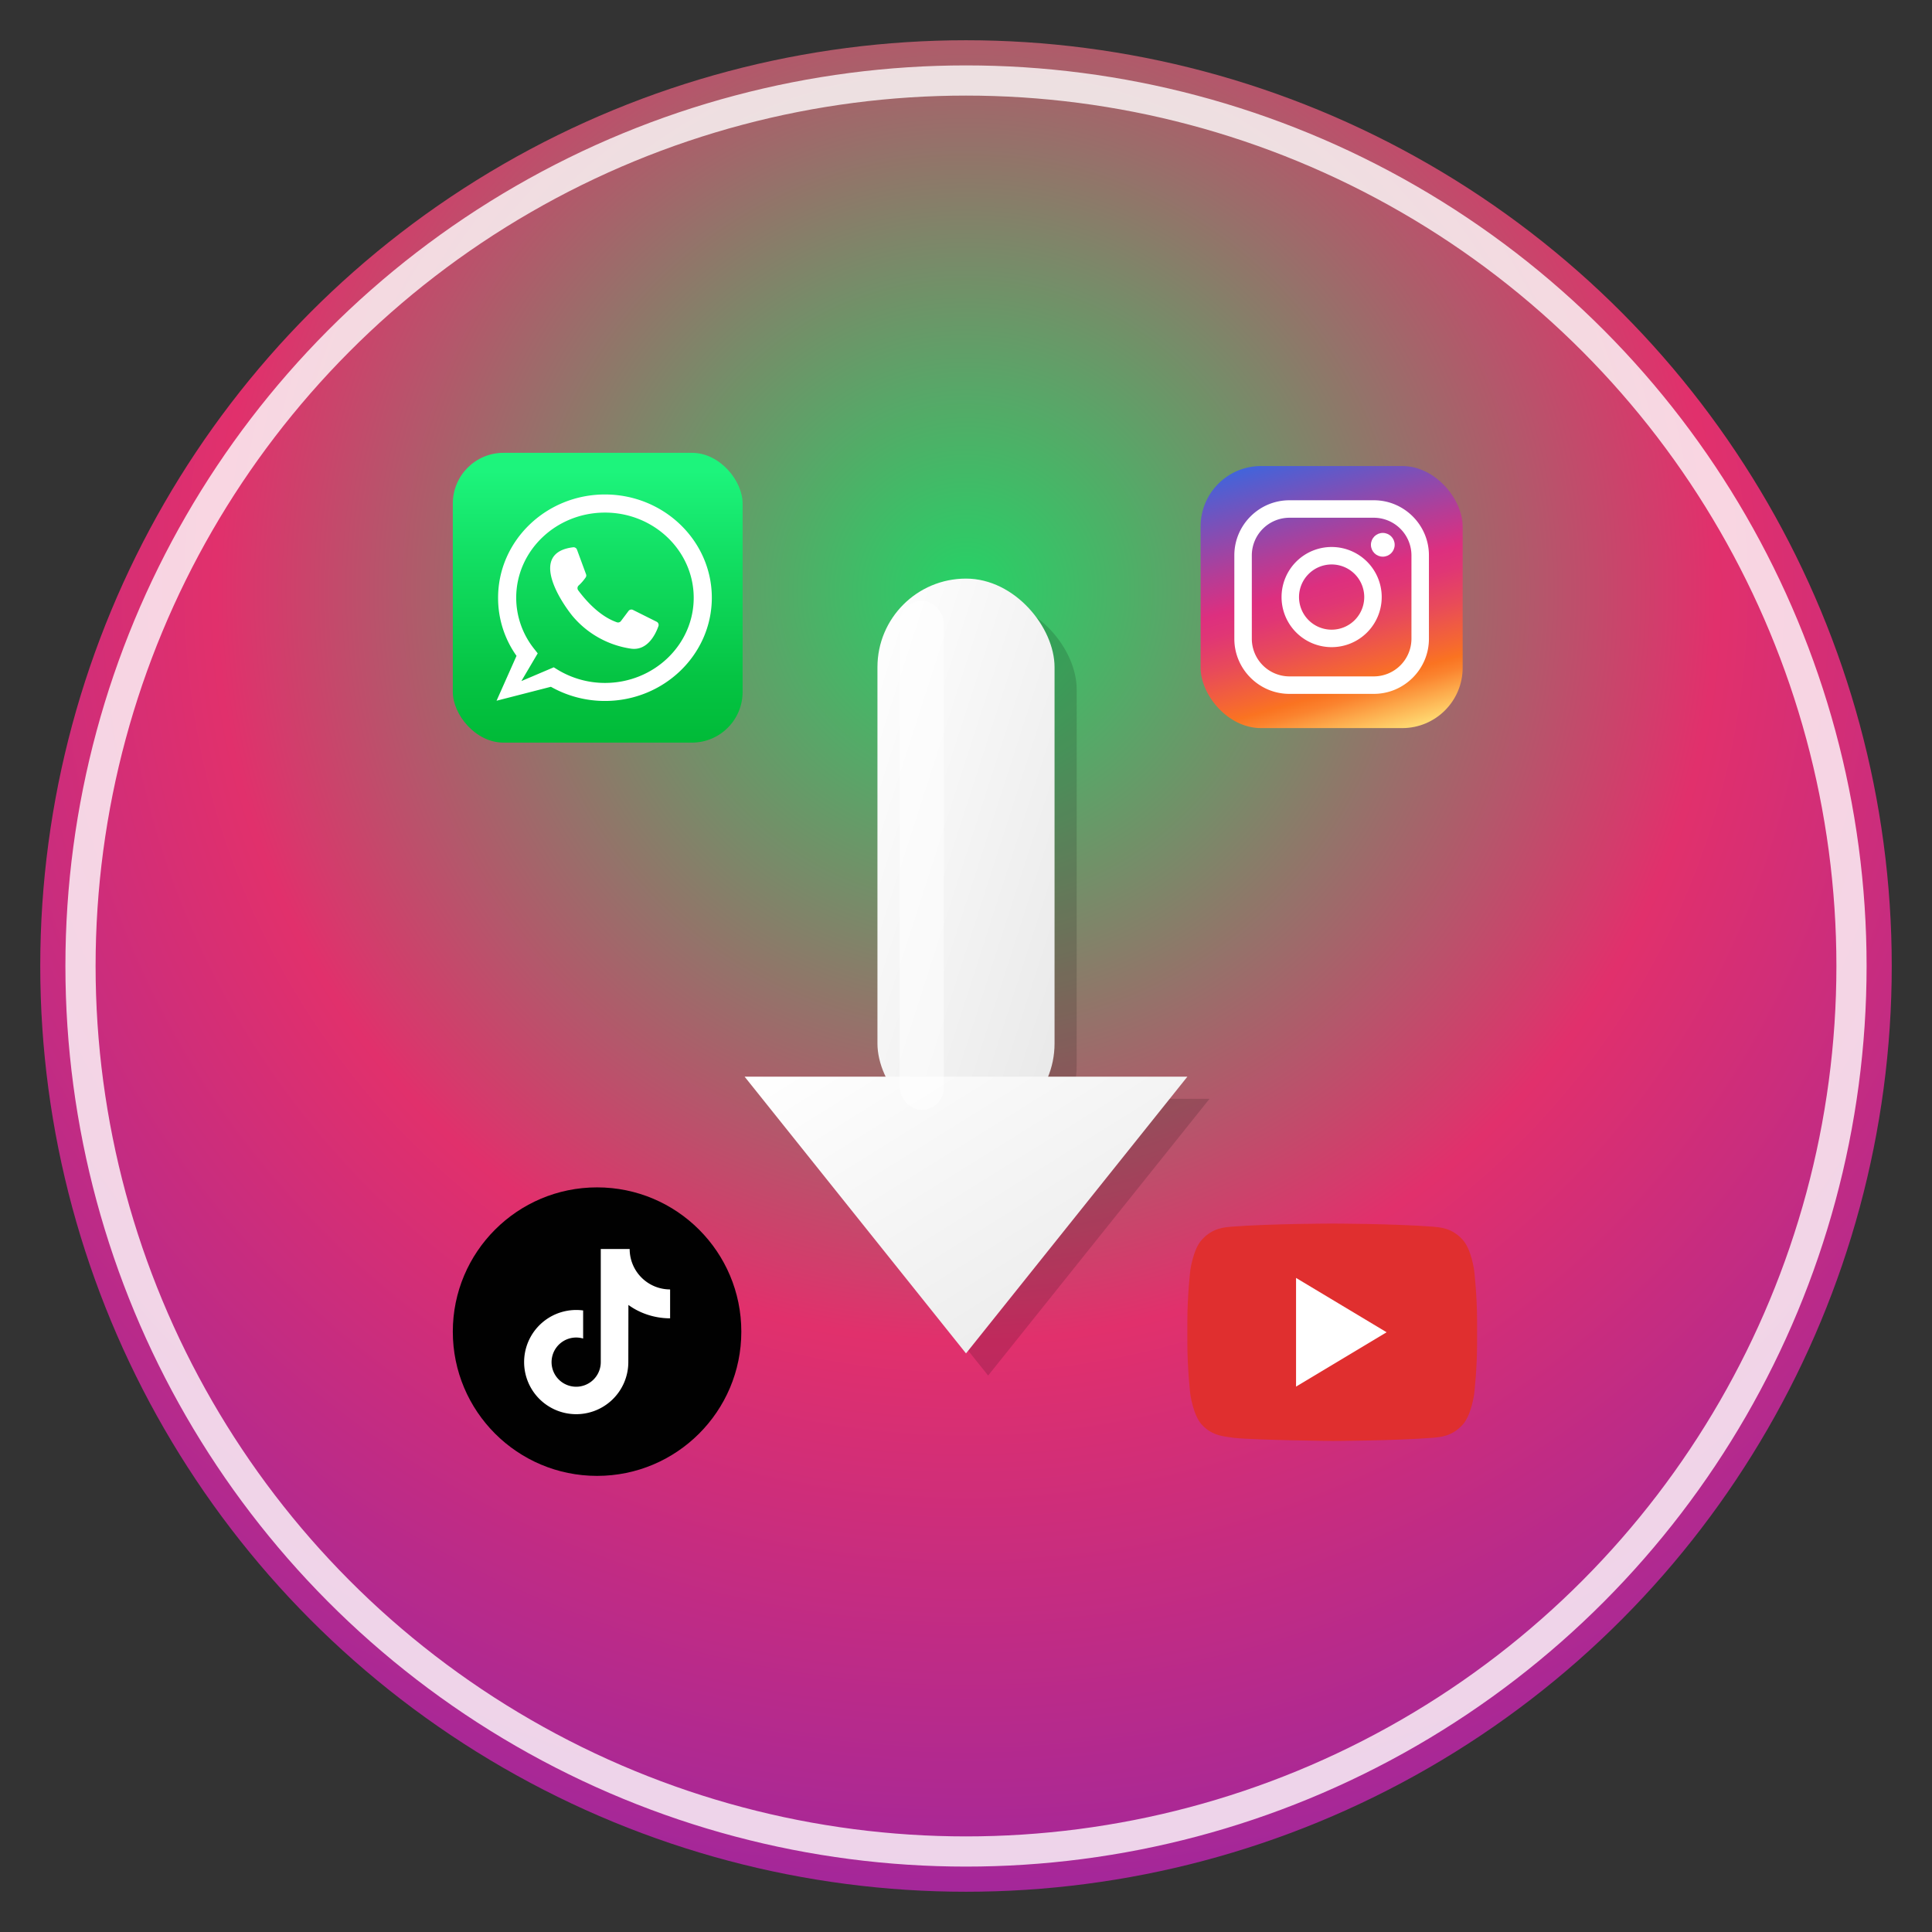 <svg viewBox="0 0 192 192" xmlns="http://www.w3.org/2000/svg" xmlns:xlink="http://www.w3.org/1999/xlink" font-family="Arial, sans-serif">
  <rect x="0" y="0" width="192" height="192" fill="#333333" stroke="none"/>
  <!-- 
    Final Enhanced Social Media Download Icon
    Author: Gemini
    Description: This version incorporates the specific SVG assets provided by the user for maximum accuracy.
    The icons have been scaled and positioned to fit the layout.
  -->
  <defs>
    <!-- Main background gradient: A vibrant mix of social media brand colors -->
    <radialGradient id="mainGradient" cx="50%" cy="30%" r="80%">
      <stop offset="0%" stop-color="#25D366" /> <!-- WhatsApp Green -->
      <stop offset="50%" stop-color="#E1306C" /> <!-- Instagram Pink -->
      <stop offset="100%" stop-color="#8E24AA" /> <!-- Instagram Purple -->
    </radialGradient>

    <!-- Clean white gradient for the main download arrow for a subtle 3D effect -->
    <linearGradient id="arrowGradient" x1="0%" y1="0%" x2="100%" y2="100%">
      <stop offset="0%" stop-color="#FFFFFF" />
      <stop offset="100%" stop-color="#E8E8E8" />
    </linearGradient>

    <!-- Gradient for WhatsApp icon, from user's SVG -->
    <linearGradient id="whatsapp-gradient" x1="32" y1="4" x2="32" y2="64.81" gradientUnits="userSpaceOnUse">
        <stop offset="0" stop-color="#1df47c"/>
        <stop offset="0.31" stop-color="#12df63"/>
        <stop offset="0.75" stop-color="#05c443"/>
        <stop offset="1" stop-color="#00ba37"/>
    </linearGradient>

    <!-- Gradient for the new Instagram icon -->
    <linearGradient gradientUnits="userSpaceOnUse" id="instagram-new-gradient" x1="328.27" x2="183.73" y1="508.05" y2="3.95">
        <stop offset="0" stop-color="#ffdb73"/>
        <stop offset="0.08" stop-color="#fdad4e"/>
        <stop offset="0.15" stop-color="#fb832e"/>
        <stop offset="0.19" stop-color="#fa7321"/>
        <stop offset="0.23" stop-color="#f6692f"/>
        <stop offset="0.37" stop-color="#e84a5a"/>
        <stop offset="0.48" stop-color="#e03675"/>
        <stop offset="0.55" stop-color="#dd2f7f"/>
        <stop offset="0.68" stop-color="#b43d97"/>
        <stop offset="0.97" stop-color="#4d60d4"/>
        <stop offset="1" stop-color="#4264db"/>
    </linearGradient>
  </defs>

  <!-- Main circular background with the gradient -->
  <circle cx="96" cy="96" r="92" fill="url(#mainGradient)" />
  
  <!-- Inner white border for a clean finish -->
  <circle cx="96" cy="96" r="88" fill="none" stroke="#FFFFFF" stroke-width="3" stroke-opacity="0.8" />

  <!-- Main Download Arrow -->
  <g transform="translate(96, 96) scale(1.1)">
    <!-- Arrow Shadow for depth -->
    <g transform="translate(2, 2)" opacity="0.15">
        <rect x="-8" y="-35" width="16" height="50" rx="8" fill="#000"/>
        <polygon points="-20,10 0,35 20,10" fill="#000"/>
    </g>
    <!-- Arrow Body -->
    <rect x="-8" y="-35" width="16" height="50" rx="8" fill="url(#arrowGradient)" />
    <polygon points="-20,10 0,35 20,10" fill="url(#arrowGradient)" />
    <!-- Arrow Highlight for a glossy effect -->
    <rect x="-6" y="-33" width="4" height="46" rx="2" fill="#FFFFFF" fill-opacity="0.5" />
  </g>

  <!-- Social Media Icons - Using User-Provided SVGs -->
  <g id="SocialIcons">

    <!-- WhatsApp Icon (Top Left) - From user SVG -->
    <g transform="translate(45, 45) scale(0.45)">
        <rect width="64" height="64" rx="11.2" ry="11.2" fill="url(#whatsapp-gradient)"/>
        <path d="M27.42,21.38l2,5.43a.76.76,0,0,1-.1.74,10.32,10.32,0,0,1-1.48,1.71.8.8,0,0,0-.16,1.09C28.91,32,32.1,36,36.25,37.43a.79.79,0,0,0,.89-.29l1.66-2.21a.8.8,0,0,1,1-.23L45,37.3a.79.79,0,0,1,.4,1c-.57,1.62-2.36,5.57-6.19,4.93A20.79,20.79,0,0,1,26.4,36c-3.14-3.92-9.34-14,.19-15.14A.8.8,0,0,1,27.42,21.38Z" fill="#fff"/>
        <path d="M33.6,54.8a24.21,24.21,0,0,1-11.94-3.13l-12,3.08,4.41-9.91A22,22,0,0,1,10,32C10,19.43,20.59,9.2,33.6,9.2S57.2,19.43,57.2,32,46.61,54.8,33.6,54.8ZM22.29,47.37l.73.45a20.13,20.13,0,0,0,10.58,3c10.81,0,19.6-8.43,19.6-18.8S44.41,13.2,33.6,13.2,14,21.63,14,32a18.13,18.13,0,0,0,4,11.34l.75.95-3.61,6.12Z" fill="#fff"/>
    </g>

    <!-- Instagram Icon (Top Right) - From user SVG -->
    <g transform="translate(118, 45) scale(0.056)">
        <rect width="465.06" height="465.06" x="23.47" y="23.47" rx="107.23" ry="107.23" fill="url(#instagram-new-gradient)"/>
        <path fill="#fff" d="M331,115.22a66.92,66.92,0,0,1,66.65,66.65V330.13A66.92,66.92,0,0,1,331,396.78H181a66.92,66.92,0,0,1-66.65-66.65V181.87A66.92,66.92,0,0,1,181,115.22H331m0-31H181c-53.71,0-97.66,44-97.66,97.66V330.13c0,53.71,44,97.66,97.66,97.66H331c53.71,0,97.66-44,97.66-97.66V181.87c0-53.71-43.95-97.66-97.66-97.66Z"/>
        <path fill="#fff" d="M256,198.13A57.87,57.87,0,1,1,198.13,256,57.94,57.94,0,0,1,256,198.13m0-31A88.87,88.87,0,1,0,344.87,256,88.87,88.87,0,0,0,256,167.13Z"/>
        <circle fill="#fff" cx="346.81" cy="163.23" r="21.07"/>
    </g>

    <!-- TikTok Icon (Bottom Left) - From user SVG -->
    <g transform="translate(45, 118) scale(0.056)">
        <path d="M256,0C114.615,0,0,114.615,0,256S114.615,512,256,512,512,397.385,512,256,397.385,0,256,0Z" fill="#010101"/>
        <path d="M385.62,232.382c-27.184,0-53.634-8.822-74-23.75l-.162,101.5a92.457,92.457,0,1,1-80.178-91.721v49.845a43.657,43.657,0,1,0,31.288,41.876V109.333h51.275a71.773,71.773,0,0,0,71.774,71.773Z" fill="#fff"/>
    </g>

    <!-- YouTube Icon (Bottom Right) - From user SVG -->
    <g transform="translate(118, 118) scale(0.9)">
        <path d="M31.67,9.179c0,0-0.312-2.353-1.271-3.389c-1.217-1.358-2.58-1.366-3.205-1.443C22.717,4,16.002,4,16.002,4h-0.015c0,0-6.715,0-11.191,0.347C4.171,4.424,2.809,4.432,1.591,5.79C0.633,6.826,0.32,9.179,0.32,9.179S0,11.94,0,14.701v2.588c0,2.763,0.32,5.523,0.32,5.523s0.312,2.352,1.271,3.386c1.218,1.358,2.815,1.317,3.527,1.459C7.677,27.919,15.995,28,15.995,28s6.722-0.012,11.199-0.355c0.625-0.08,1.988-0.088,3.205-1.446c0.958-1.034,1.271-3.386,1.271-3.386s0.32-2.761,0.32-5.523v-2.588C31.99,11.94,31.67,9.179,31.67,9.179z" fill="#E02F2F"/>
        <polygon fill="#FFFFFF" points="12,10 12,22 22,16"/>
    </g>

  </g>
</svg>
